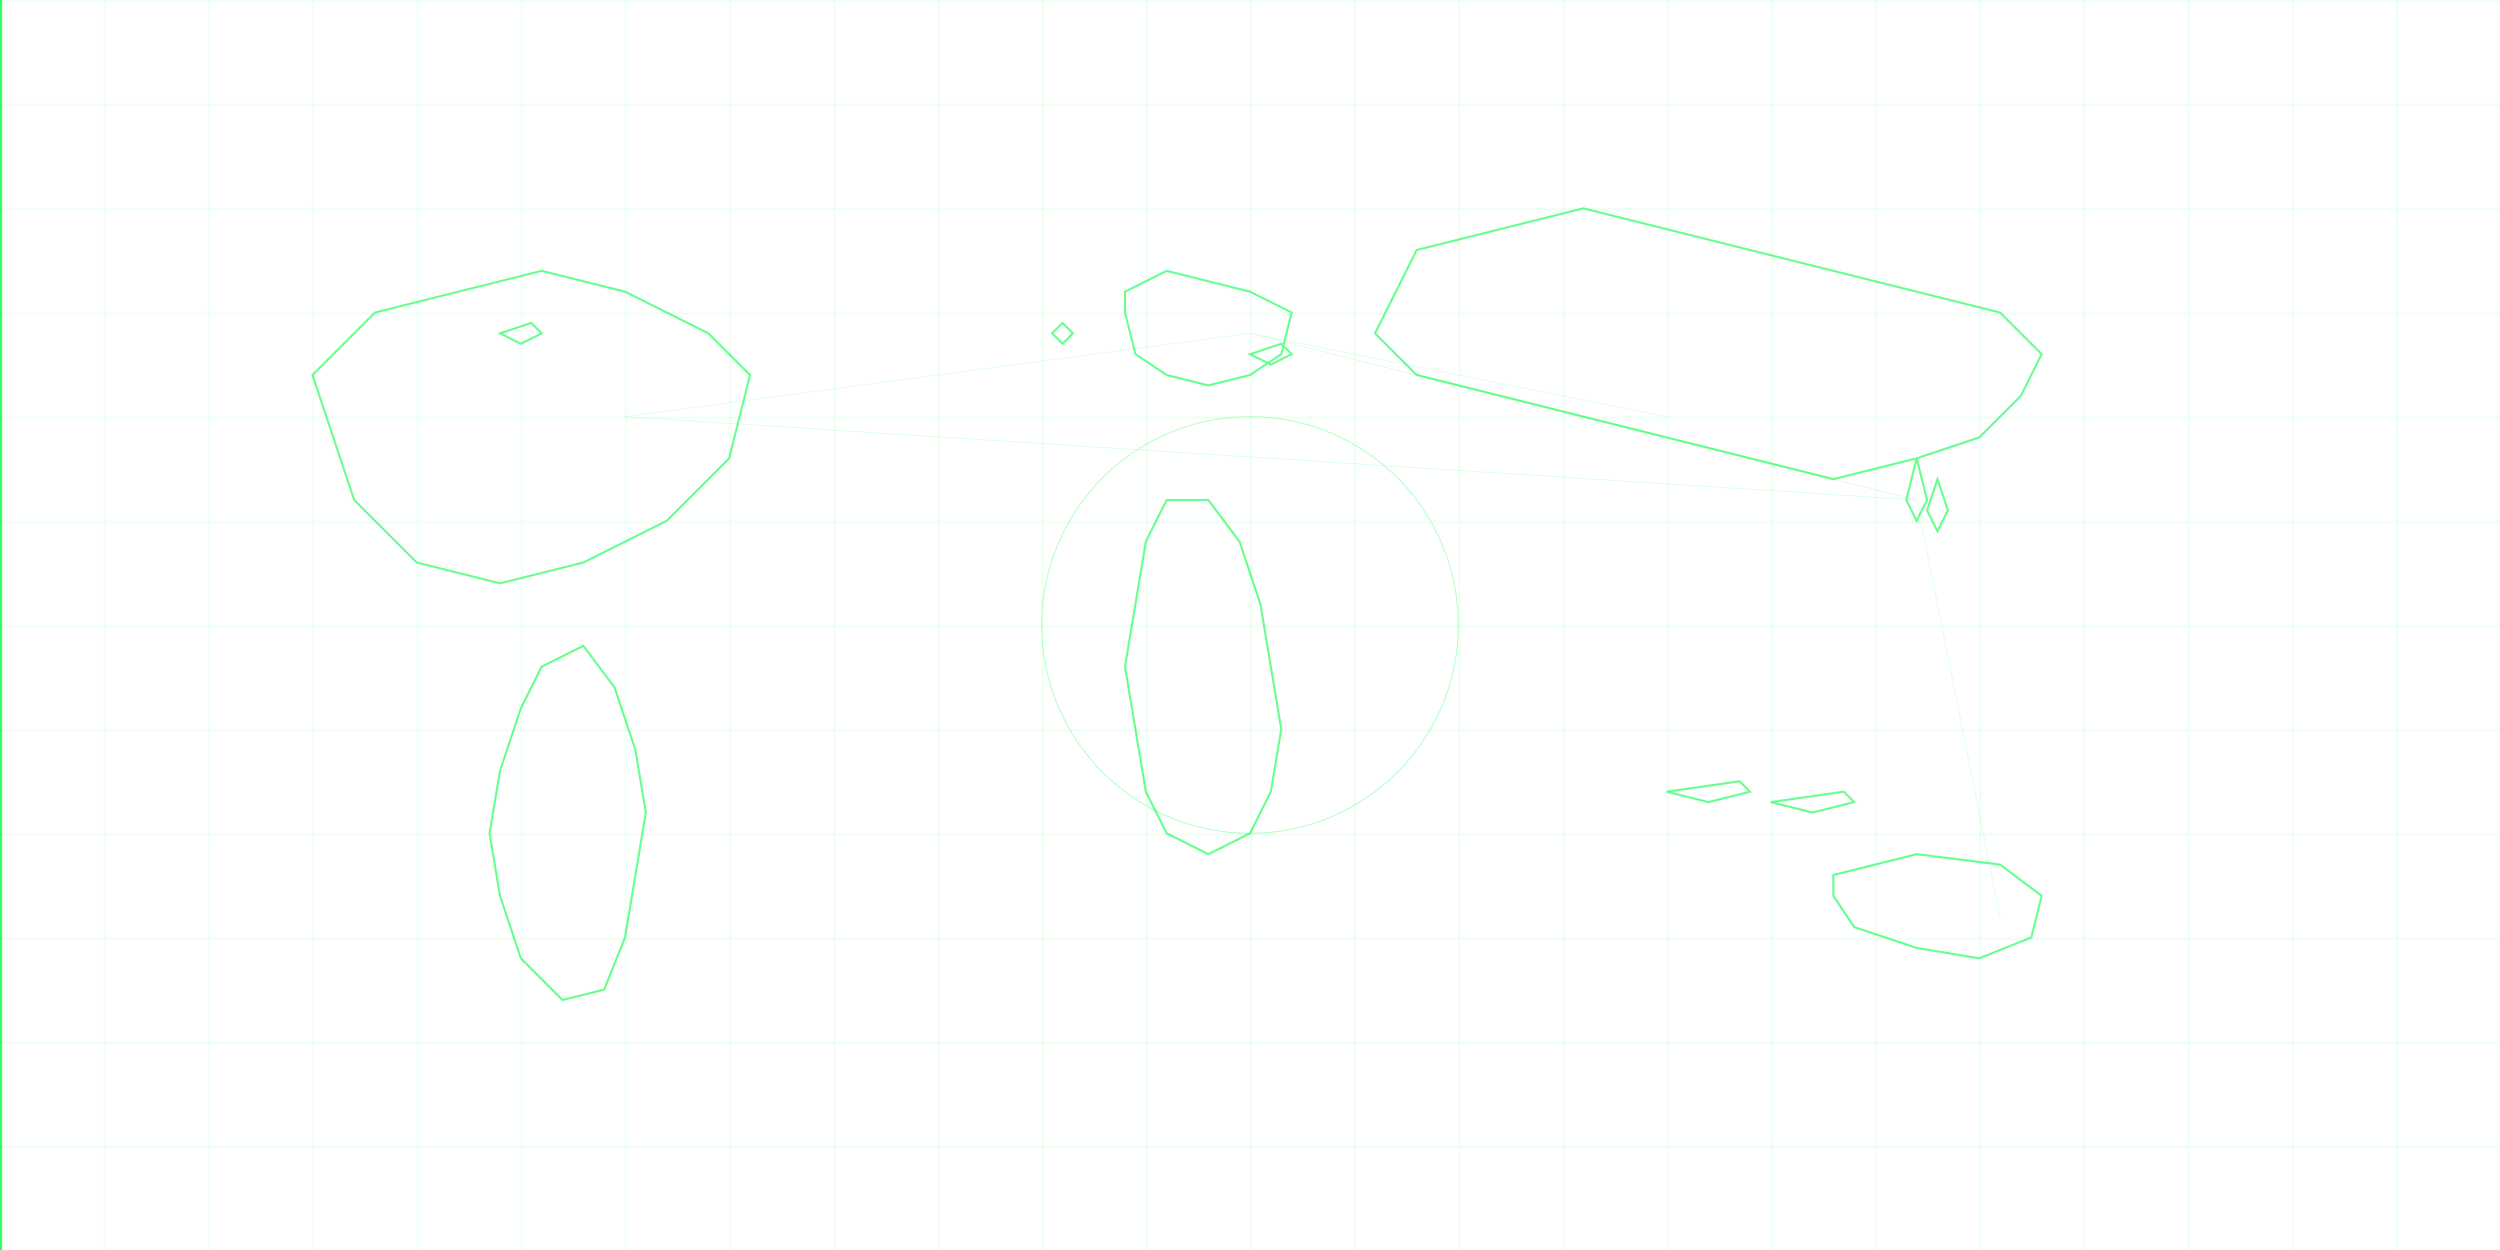 <!-- static/images/world-map.svg -->
<svg xmlns="http://www.w3.org/2000/svg" viewBox="0 0 1200 600" fill="none">
  <defs>
    <pattern id="grid" width="50" height="50" patternUnits="userSpaceOnUse">
      <path d="M 50 0 L 0 0 0 50" fill="none" stroke="#00ff41" stroke-width="0.5" opacity="0.3"/>
    </pattern>
    <filter id="glow">
      <feGaussianBlur stdDeviation="2" result="coloredBlur"/>
      <feMerge>
        <feMergeNode in="coloredBlur"/>
        <feMergeNode in="SourceGraphic"/>
      </feMerge>
    </filter>
  </defs>
  
  <!-- Grid background -->
  <rect width="1200" height="600" fill="url(#grid)"/>
  
  <!-- World map outlines -->
  <g stroke="#00ff41" stroke-width="1" fill="none" opacity="0.6">
    <!-- North America -->
    <path d="M 150 180 L 180 150 L 220 140 L 260 130 L 300 140 L 340 160 L 360 180 L 350 220 L 320 250 L 280 270 L 240 280 L 200 270 L 170 240 L 160 210 L 150 180 Z M 240 160 L 250 165 L 260 160 L 255 155 Z"/>
    
    <!-- South America -->
    <path d="M 260 320 L 250 340 L 240 370 L 235 400 L 240 430 L 250 460 L 270 480 L 290 475 L 300 450 L 305 420 L 310 390 L 305 360 L 295 330 L 280 310 L 260 320 Z"/>
    
    <!-- Europe -->
    <path d="M 540 140 L 560 130 L 580 135 L 600 140 L 620 150 L 615 170 L 600 180 L 580 185 L 560 180 L 545 170 L 540 150 L 540 140 Z M 600 170 L 610 175 L 620 170 L 615 165 Z"/>
    
    <!-- Africa -->
    <path d="M 560 240 L 550 260 L 545 290 L 540 320 L 545 350 L 550 380 L 560 400 L 580 410 L 600 400 L 610 380 L 615 350 L 610 320 L 605 290 L 595 260 L 580 240 L 560 240 Z"/>
    
    <!-- Asia -->
    <path d="M 680 120 L 720 110 L 760 100 L 800 110 L 840 120 L 880 130 L 920 140 L 960 150 L 980 170 L 970 190 L 950 210 L 920 220 L 880 230 L 840 220 L 800 210 L 760 200 L 720 190 L 680 180 L 660 160 L 670 140 L 680 120 Z"/>
    
    <!-- Australia -->
    <path d="M 880 420 L 920 410 L 960 415 L 980 430 L 975 450 L 950 460 L 920 455 L 890 445 L 880 430 L 880 420 Z"/>
    
    <!-- Indonesia -->
    <path d="M 800 380 L 820 385 L 840 380 L 835 375 Z M 850 385 L 870 390 L 890 385 L 885 380 Z"/>
    
    <!-- Japan -->
    <path d="M 920 220 L 925 240 L 920 250 L 915 240 Z M 930 230 L 935 245 L 930 255 L 925 245 Z"/>
    
    <!-- UK -->
    <path d="M 510 155 L 515 160 L 510 165 L 505 160 Z"/>
  </g>
  
  <!-- Connection lines between markets -->
  <g stroke="#00ff41" stroke-width="0.3" opacity="0.2">
    <line x1="300" y1="200" x2="600" y2="160"/>
    <line x1="300" y1="200" x2="920" y2="240"/>
    <line x1="600" y1="160" x2="920" y2="240"/>
    <line x1="600" y1="160" x2="800" y2="200"/>
    <line x1="920" y1="240" x2="960" y2="440"/>
  </g>
  
  <!-- Animated scan line -->
  <line x1="0" y1="0" x2="0" y2="600" stroke="#00ff41" stroke-width="2" opacity="0.8">
    <animate attributeName="x1" from="-10" to="1210" dur="20s" repeatCount="indefinite"/>
    <animate attributeName="x2" from="-10" to="1210" dur="20s" repeatCount="indefinite"/>
    <animate attributeName="opacity" values="0;0.8;0.8;0" dur="20s" repeatCount="indefinite"/>
  </line>
  
  <!-- Radar circles -->
  <g stroke="#00ff41" stroke-width="0.5" fill="none" opacity="0.3">
    <circle cx="600" cy="300" r="100">
      <animate attributeName="r" from="100" to="400" dur="4s" repeatCount="indefinite"/>
      <animate attributeName="opacity" from="0.3" to="0" dur="4s" repeatCount="indefinite"/>
    </circle>
  </g>
</svg>